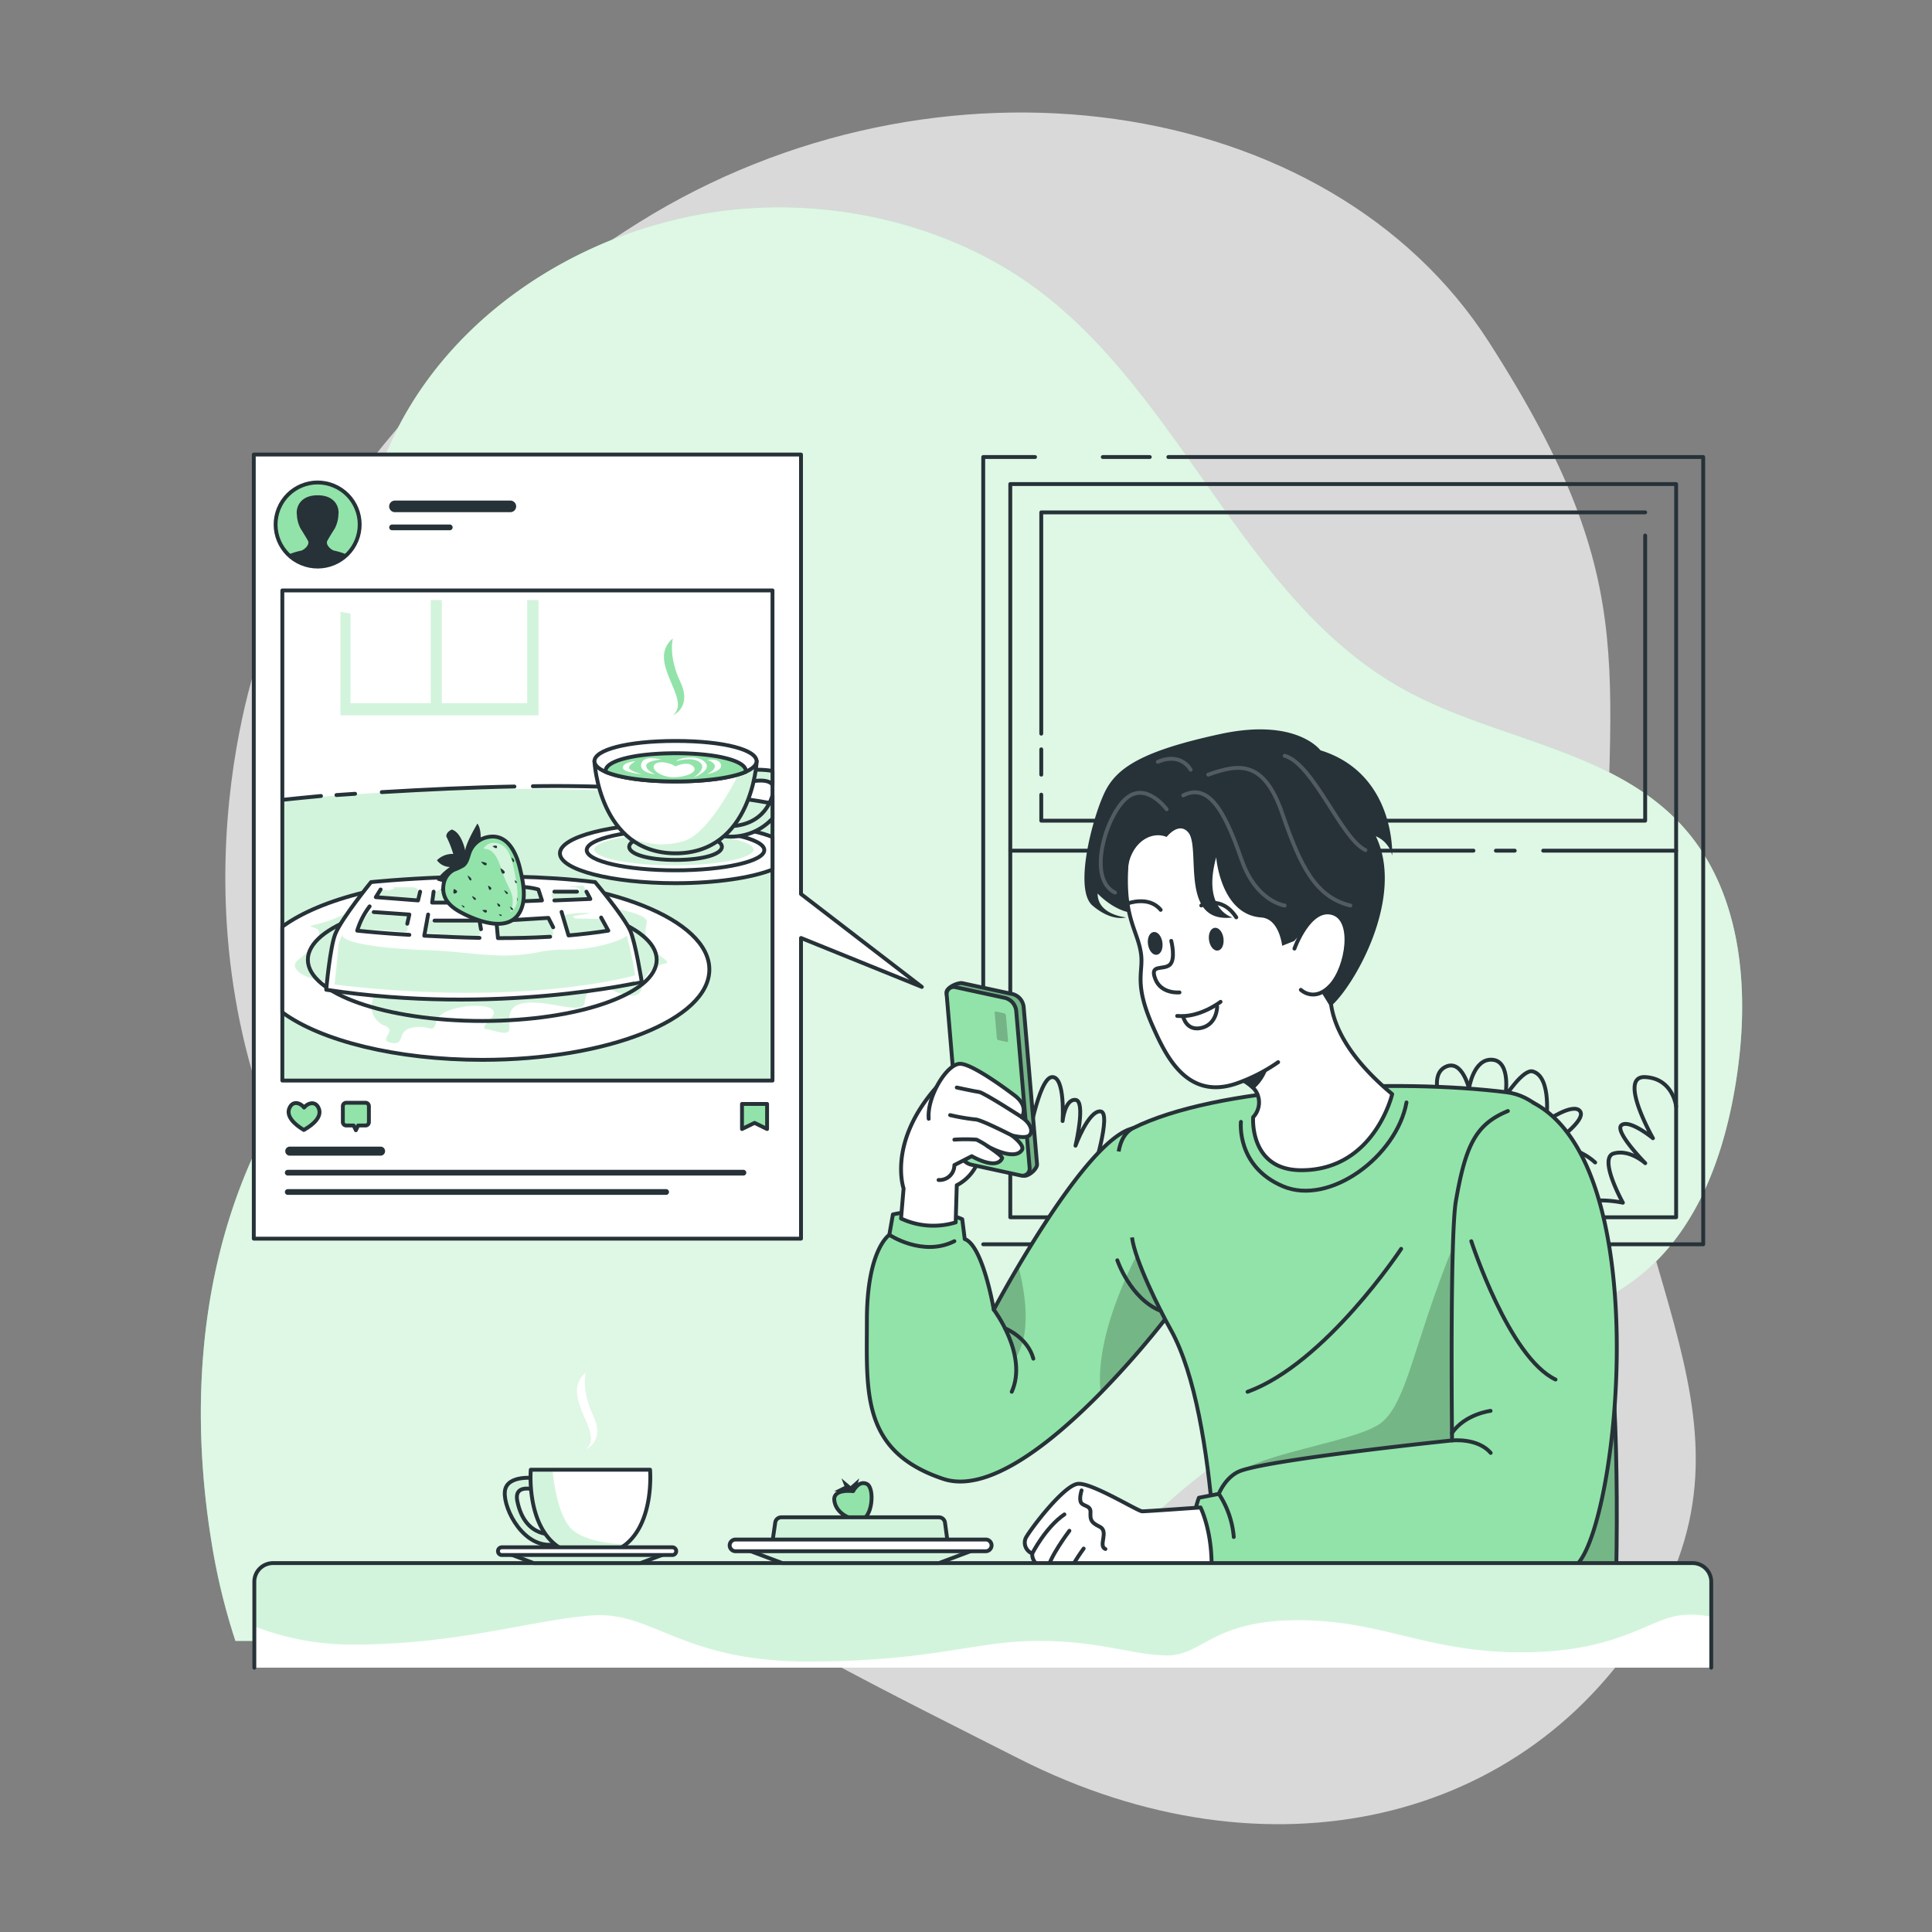 <svg xmlns="http://www.w3.org/2000/svg" xmlns:xlink="http://www.w3.org/1999/xlink" viewBox="0 0 500 500"><rect x="0" y="0" width="500" height="500" fill="#808080" stroke="none"/><defs><clipPath id="freepik--clip-path--inject-4"><rect x="73.07" y="152.8" width="126.85" height="126.85" style="fill:#fff;stroke:#263238;stroke-linecap:round;stroke-linejoin:round"></rect></clipPath><clipPath id="freepik--clip-path-2--inject-4"><path d="M199.92,203.11v-3.6a24.82,24.82,0,0,0-6.34-.18L192,202.8S198.41,200.84,199.92,203.11Z" style="fill:#fff;stroke:#263238;stroke-linecap:round;stroke-linejoin:round"></path></clipPath><clipPath id="freepik--clip-path-3--inject-4"><path d="M199.92,205.85c-2.9,9.28-12.57,7.89-12.57,7.89v2.67a14.66,14.66,0,0,0,12.57-4.58Z" style="fill:#fff;stroke:#263238;stroke-linecap:round;stroke-linejoin:round"></path></clipPath><clipPath id="freepik--clip-path-4--inject-4"><path d="M153.84,197s1.16,23.84,21,23.84,21-23.84,21-23.84Z" style="fill:#fff;stroke:#263238;stroke-linecap:round;stroke-linejoin:round"></path></clipPath><clipPath id="freepik--clip-path-5--inject-4"><path d="M303.47,338.93a236.9,236.9,0,0,1-18.61,21.53c-12.65,12.91-29.14,26.14-40.73,22.28-21.36-7.12-19.78-22.55-19.78-41s5.8-22.14,5.8-22.14l.93-5.3c10.48-2.35,17.95,1.24,17.95,1.24l.64,5.12c4.75,1.73,7.52,18.3,7.52,18.3s2.52-4.77,6.36-11.26c7.83-13.25,21.13-33.72,29.59-35.68l7.46,33.89Z" style="fill:#92E3A9;stroke:#263238;stroke-linecap:round;stroke-linejoin:round"></path></clipPath><clipPath id="freepik--clip-path-6--inject-4"><path d="M253.22,300.41l11.61,3.86c1.23.31,3.66-1.74,3.55-3l-3.45-40.59a3.87,3.87,0,0,0-2.89-3.42l-12.86-2.79c-1.23-.32-4.32,1.15-4.22,2.41L250.33,297A3.87,3.87,0,0,0,253.22,300.41Z" style="fill:#92E3A9;stroke:#263238;stroke-linecap:round;stroke-linejoin:round"></path></clipPath><clipPath id="freepik--clip-path-7--inject-4"><path d="M289.5,298c.53-2.94,1.72-5,3.64-6,21.76-10.85,68.2-12.91,96.81-9.32,26.4,3.32,30.45,75.79,27.77,142.92H315.25s.64-58.48-12.29-81.52c-2.86-5.08-9.25-17.91-10-23.82" style="fill:#92E3A9"></path></clipPath><clipPath id="freepik--clip-path-8--inject-4"><path d="M442.87,431.59V409.36a4.83,4.83,0,0,0-4.83-4.83H70.65a4.83,4.83,0,0,0-4.83,4.83v22.23" style="fill:#fff;stroke:#263238;stroke-linecap:round;stroke-linejoin:round"></path></clipPath><clipPath id="freepik--clip-path-9--inject-4"><path d="M245.32,399.65h-45.5l.81-5.61a1.58,1.58,0,0,1,1.57-1.36H243a1.58,1.58,0,0,1,1.56,1.36Z" style="fill:#fff;stroke:#263238;stroke-linecap:round;stroke-linejoin:round"></path></clipPath><clipPath id="freepik--clip-path-10--inject-4"><polygon points="242.99 404.53 202.47 404.53 192.47 400.77 252.99 400.77 242.99 404.53" style="fill:#fff;stroke:#263238;stroke-linecap:round;stroke-linejoin:round"></polygon></clipPath><clipPath id="freepik--clip-path-11--inject-4"><path d="M138.82,382.57s-7.78-1.15-8.17,3.47,5.08,15.09,13,13.61V397s-7.69,1.45-9.75-8.42C132.71,383.1,140,386,140,386Z" style="fill:#fff;stroke:#263238;stroke-linecap:round;stroke-linejoin:round"></path></clipPath><clipPath id="freepik--clip-path-12--inject-4"><path d="M162,399.65h0a14,14,0,0,1-9.2,3c-17.4,0-15.43-22.29-15.43-22.29h30.86S169.4,393.57,162,399.65Z" style="fill:#fff;stroke:#263238;stroke-linecap:round;stroke-linejoin:round"></path></clipPath><clipPath id="freepik--clip-path-13--inject-4"><polygon points="165.74 404.53 138.13 404.53 131.32 401.97 172.56 401.97 165.74 404.53" style="fill:#fff;stroke:#263238;stroke-linecap:round;stroke-linejoin:round"></polygon></clipPath></defs><g id="freepik--background-simple--inject-4"><path d="M67.93,167.09s-27.88,72,11.3,144.5S199.11,422.39,263.7,455.14s131.66,16.8,163.53-36.84-11.84-91.93-11.9-168.42,11.45-96.74-30-161.36-143.06-78.93-219.9-31S67.93,167.09,67.93,167.09Z" style="fill:#fff;opacity:0.7"></path><path d="M60.93,424.67H272.14c.86-1.36,1.72-2.72,2.6-4.05,22.72-34.59,59.09-59.24,98.83-70.81,17.8-5.18,37.08-8.27,51.38-20.06,14.72-12.13,21.48-31.49,24.4-50.34,3.55-22.83,1.63-48.41-13.86-65.54-18.19-20.12-48.67-22.37-72.37-35.56-40.79-22.69-56.61-74.39-93.71-102.71C246,57.72,214.31,50.79,186,54.71c-40.19,5.57-78,32.5-89.36,72a99.81,99.81,0,0,0-3.44,35.41c1.82,23.55,6.89,47.41,2.11,70.54-5.27,25.49-21.86,47-31.77,71.09-12.33,30-14,63.6-8.76,95.58A165,165,0,0,0,60.93,424.67Z" style="fill:#92E3A9"></path><path d="M60.93,424.67H272.14c.86-1.36,1.72-2.72,2.6-4.05,22.72-34.59,59.09-59.24,98.83-70.81,17.8-5.18,37.08-8.27,51.38-20.06,14.72-12.13,21.48-31.49,24.4-50.34,3.55-22.83,1.63-48.41-13.86-65.54-18.19-20.12-48.67-22.37-72.37-35.56-40.79-22.69-56.61-74.39-93.71-102.71C246,57.72,214.31,50.79,186,54.71c-40.19,5.57-78,32.5-89.36,72a99.81,99.81,0,0,0-3.44,35.41c1.82,23.55,6.89,47.41,2.11,70.54-5.27,25.49-21.86,47-31.77,71.09-12.33,30-14,63.6-8.76,95.58A165,165,0,0,0,60.93,424.67Z" style="fill:#fff;opacity:0.7"></path></g><g id="freepik--Window--inject-4"><polyline points="254.46 276.03 254.46 118.28 267.87 118.28" style="fill:none;stroke:#263238;stroke-linecap:round;stroke-linejoin:round"></polyline><line x1="254.46" y1="301.83" x2="254.46" y2="296.07" style="fill:none;stroke:#263238;stroke-linecap:round;stroke-linejoin:round"></line><polyline points="302.37 118.28 440.79 118.28 440.79 322.02 254.46 322.02" style="fill:none;stroke:#263238;stroke-linecap:round;stroke-linejoin:round"></polyline><line x1="285.4" y1="118.28" x2="297.56" y2="118.28" style="fill:none;stroke:#263238;stroke-linecap:round;stroke-linejoin:round"></line><rect x="261.46" y="125.27" width="172.32" height="189.76" style="fill:none;stroke:#263238;stroke-linecap:round;stroke-linejoin:round"></rect><polyline points="425.77 138.59 425.77 212.39 269.48 212.39 269.48 205.66" style="fill:none;stroke:#263238;stroke-linecap:round;stroke-linejoin:round"></polyline><polyline points="269.48 189.87 269.48 132.6 425.77 132.6" style="fill:none;stroke:#263238;stroke-linecap:round;stroke-linejoin:round"></polyline><line x1="269.48" y1="200.48" x2="269.48" y2="193.93" style="fill:none;stroke:#263238;stroke-linecap:round;stroke-linejoin:round"></line><line x1="399.38" y1="220.15" x2="433.78" y2="220.15" style="fill:none;stroke:#263238;stroke-linecap:round;stroke-linejoin:round"></line><line x1="387.14" y1="220.15" x2="392.01" y2="220.15" style="fill:none;stroke:#263238;stroke-linecap:round;stroke-linejoin:round"></line><line x1="261.46" y1="220.15" x2="381.33" y2="220.15" style="fill:none;stroke:#263238;stroke-linecap:round;stroke-linejoin:round"></line><polyline points="338.96 212.39 338.96 208.84 353.37 208.84 353.37 210.86 347.63 210.86 347.63 212.39" style="fill:none;stroke:#263238;stroke-linecap:round;stroke-linejoin:round"></polyline><path d="M261.76,283.74s2.39,1.81,4.07,12.76c0,0,2.89-17.48,6.4-17.75S275,290.12,275,290.12s.59-5.74,3.34-5.47,0,11.85,0,11.85,3.29-9,6.42-8.88S282.7,304,282.7,304s8-5.8,11.26-3-1.8,10-1.8,10,11.49-2.49,13.27,4.25" style="fill:none;stroke:#263238;stroke-linecap:round;stroke-linejoin:round"></path><path d="M305.43,308.74s5-3.28,8.95-1.75c0,0-2.51-3.81,0-6.15S320.1,307,320.1,307s.36-14.21,5.37-13.49,0,13.49,0,13.49,8.94-7.93,11.09-5.16-1.43,6.91-1.43,6.91,5.36-1.71,9.3,2.29c0,0,6-6.12,12.66-7,0,0-4.43-12.86-2.29-15.45s6.05,11.22,6.05,11.22,1.71-9,7.3-9.68c0,0-4.66-2.53-3.28-6.38s7.82.91,7.82.91-2.64-6.76,1.54-8.62,5.94,5.66,5.94,5.66,1.16-7.87,6.08-7.44,3.33,9.49,3.33,9.49,4.64-7.19,7.12-6.46c5,1.47,3.46,12.84,3.46,12.84s6.93-4.82,8.72-2.6c1.93,2.39-7.21,8.55-7.21,8.55s6.88.77,11.16,4.77" style="fill:none;stroke:#263238;stroke-linecap:round;stroke-linejoin:round"></path><path d="M433.78,286.34s-.79-7.22-8-7.59,2,15.82,2,15.82-6-4.92-8.1-3.41,6.11,9.87,6.11,9.87-4-3.66-8.13-2.52S420,311.26,420,311.26a29.78,29.78,0,0,0-18.35,2.14" style="fill:none;stroke:#263238;stroke-linecap:round;stroke-linejoin:round"></path></g><g id="freepik--Screen--inject-4"><polygon points="238.57 255.41 207.3 231.37 207.3 117.64 65.68 117.64 65.68 320.56 207.3 320.56 207.3 242.75 238.57 255.41" style="fill:#fff;stroke:#263238;stroke-linecap:round;stroke-linejoin:round"></polygon><rect x="73.07" y="152.8" width="126.85" height="126.85" style="fill:#fff"></rect><g style="clip-path:url(#freepik--clip-path--inject-4)"><path d="M199.92,207.93v71.72H73.07V207c14-1.19,33.94-2.71,54-2.83C170.75,203.92,190.24,206.89,199.92,207.93Z" style="fill:#92E3A9;opacity:0.4"></path><path d="M183.67,205.55c5.44.63,10.86,1.41,16.25,2.38" style="fill:none;stroke:#263238;stroke-linecap:round;stroke-linejoin:round"></path><path d="M137.91,203.47a379.13,379.13,0,0,1,41,1.58" style="fill:none;stroke:#263238;stroke-linecap:round;stroke-linejoin:round"></path><path d="M98.8,205c11.43-.67,22.88-1.23,34.33-1.45" style="fill:none;stroke:#263238;stroke-linecap:round;stroke-linejoin:round"></path><path d="M87.07,205.76q2.42-.18,4.83-.33" style="fill:none;stroke:#263238;stroke-linecap:round;stroke-linejoin:round"></path><path d="M73.07,207c3.34-.38,6.68-.67,10-1" style="fill:none;stroke:#263238;stroke-linecap:round;stroke-linejoin:round"></path><polygon points="88.11 158.3 88.11 185.12 139.37 185.12 139.37 155.3 136.44 155.3 136.44 181.98 114.34 181.98 114.34 155.3 111.47 155.3 111.47 181.98 90.72 181.98 90.72 158.82 88.11 158.3" style="fill:#92E3A9;opacity:0.4"></polygon></g><rect x="73.07" y="152.8" width="126.85" height="126.85" style="fill:none;stroke:#263238;stroke-linecap:round;stroke-linejoin:round"></rect><path d="M132.08,129.55H102.21a1.49,1.49,0,0,0,0,3h29.87a1.49,1.49,0,0,0,0-3Z" style="fill:#263238"></path><path d="M116.4,135.75H101.47a.74.74,0,1,0,0,1.48H116.4a.74.74,0,1,0,0-1.48Z" style="fill:#263238"></path><path d="M124.81,227.53c-22.37,0-41.81,5-51.74,12.29V262c9.93,7.32,29.37,12.29,51.74,12.29,32.46,0,58.77-10.47,58.77-23.39S157.27,227.53,124.81,227.53Z" style="fill:#fff;stroke:#263238;stroke-linecap:round;stroke-linejoin:round"></path><path d="M90.17,236c-7,3.94-12,3.22-8.73,4.14s-.93,5.73-4.19,8.2,2.56,5.73,9.31,5.73,11.2,1.66,10.16,4a5.36,5.36,0,0,0,2.83,7.38c3.52,1.39-2.06,3.77,1.78,4.44s1-3.28,5.7-4,4.88,2.09,6-1.74,12.48-4.77,14.38-2.91-4.07,4.65-1.43,5.12,5.88,1.94,5.89-.24-1.16-6.3,4.88-6.64,14.27,3.14,14.58,0,2.43-5.92,6.05-3.83,8.22,3.26,8.69,0a7.43,7.43,0,0,1,5.81-6.23c2.79-.52-2.38-1.59-4.33-6.17s3.17-5.09-5-7.39-15.09,1.84-22.9-.12S99.59,230.77,90.17,236Z" style="fill:#92E3A9;opacity:0.4"></path><ellipse cx="124.81" cy="248.38" rx="45.14" ry="15.85" style="fill:none;stroke:#263238;stroke-linecap:round;stroke-linejoin:round"></ellipse><path d="M84.42,256.14s1-11.11,2.35-14.42c1.56-3.95,9.25-13.43,9.25-13.43s31.32-3.31,58,0c0,0,7.44,8.86,9.07,12.53,1.35,3,3,13.3,3,13.3S128.52,262.88,84.42,256.14Z" style="fill:#fff;stroke:#263238;stroke-linecap:round;stroke-linejoin:round"></path><path d="M88.54,242.09c.81,2.39,13.26,3.52,22,3.8s16.28,1.84,23.14,1.28,6.29-1.42,13.26-1.42,14.31-2.4,15.24-3.66a97.86,97.86,0,0,1,2.21,10.31s-28.26,8.34-77.81,2.4c0,0,.7-6.5.93-9.05A7.77,7.77,0,0,1,88.54,242.09Z" style="fill:#92E3A9;opacity:0.4"></path><path d="M100.81,230.36a11.38,11.38,0,0,1,1.3-.43,1.9,1.9,0,0,0-1.35-.31h5.46a3.22,3.22,0,0,1,1.6.28,2,2,0,0,1,.21,2.72,2.11,2.11,0,0,1-1.73.37c-2.77-.22-5.54-.55-8.29-1-.2,0-.42-.09-.5-.27-.22-.49.5-1.36,1-1.45.69-.12,1.34.22,2,.17A1.52,1.52,0,0,0,100.81,230.36Z" style="fill:#92E3A9;opacity:0.4"></path><path d="M95.61,236.16a2.15,2.15,0,0,0-.59.61A12.81,12.81,0,0,0,93.14,240a.48.48,0,0,0,0,.35.51.51,0,0,0,.3.19,9.36,9.36,0,0,0,2.7.15,66.9,66.9,0,0,1,8.24.52,1.18,1.18,0,0,0,.87-.16c.31-.27.24-.76.21-1.17a3.39,3.39,0,0,1,.3-1.57,1.63,1.63,0,0,0,.27-.94c-.1-.58-.85-.74-1.44-.77l-5-.27C98.52,236.26,96.55,235.62,95.61,236.16Z" style="fill:#92E3A9;opacity:0.4"></path><path d="M112.66,230.89a5.19,5.19,0,0,1,2.69-1,22.26,22.26,0,0,1,7.28-.23c-.26,1.13.36,2.51-.41,3.37a2.55,2.55,0,0,1-1.76.63,28.62,28.62,0,0,1-6.34-.2c-.49-.07-1.65,0-2-.45S112.21,231.3,112.66,230.89Z" style="fill:#92E3A9;opacity:0.4"></path><path d="M110.2,239.1c.52-1,1.84-1.12,3-1.12,3.41,0,6.82.13,10.23.28a1,1,0,0,1,.8.29,1.11,1.11,0,0,1,.13.48c0,.52.06,1,0,1.56a1.78,1.78,0,0,1-.6,1.55,1.75,1.75,0,0,1-.63.18,28.72,28.72,0,0,1-8.52-.44c-1.23-.19-2.5-.27-3.71-.45C109.86,241.26,109.75,239.93,110.2,239.1Z" style="fill:#92E3A9;opacity:0.4"></path><path d="M126.76,231.37c.09-.71.27-1.54.92-1.82a2.2,2.2,0,0,1,.92-.1l6,.27a20.33,20.33,0,0,1,3,.3,2.87,2.87,0,0,1,1.35.58,3.35,3.35,0,0,1,.77,2.46c0,.4-7.8.42-8.53.39s-1.38-.14-2-.12c-.44,0-.82.21-1.23.25C126.68,233.7,126.65,232.3,126.76,231.37Z" style="fill:#92E3A9;opacity:0.4"></path><path d="M143.14,241.48c0-.36-.11-.72-.16-1.09a3.25,3.25,0,0,0-.69-1.85,3.13,3.13,0,0,0-2.07-.72,26.67,26.67,0,0,0-8.85.77,4,4,0,0,1-2.11.18,1.43,1.43,0,0,1-.63-.39v0c.1,1.28.19,2.56.28,3.84.75.09,1.51.12,2.26.14l6.18.22a17.42,17.42,0,0,0,1.77,0c.92-.05,1.84-.23,2.76-.21.49,0,1.14,0,1.27-.5A1.24,1.24,0,0,0,143.14,241.48Z" style="fill:#92E3A9;opacity:0.4"></path><path d="M149.67,230.62c.18,0,.42,0,.43-.22a.25.25,0,0,0,0-.17c-.29-.52-1-.6-1.59-.63l-1.4,0a17.87,17.87,0,0,1,3.57-.36.54.54,0,0,1,.35.08.6.6,0,0,1,.19.27l1.17,2.61a.43.43,0,0,1,0,.33c0,.13-.2.17-.33.2a33.65,33.65,0,0,1-6.95.42,2.36,2.36,0,0,1-2.11-.74,1.14,1.14,0,0,1,.29-1.71c.78-.36,2.21-.07,3.06-.06Z" style="fill:#92E3A9;opacity:0.4"></path><path d="M153,236.33l-4.56.73a.44.44,0,0,0,.22.53,1.23,1.23,0,0,0,.63.12l6.24.11a.62.62,0,0,1,.33.08.47.47,0,0,1,.15.24c.29.7.54,1.42.76,2.14a1.32,1.32,0,0,1,.08.65c-.12.5-.72.68-1.23.76a44.43,44.43,0,0,1-7.11.29,1.88,1.88,0,0,1-1.18-.29,1.69,1.69,0,0,1-.42-.67c-.39-.94-1.65-4-.21-4.37A28.83,28.83,0,0,1,153,236.33Z" style="fill:#92E3A9;opacity:0.4"></path><path d="M105.94,241.94c-4.5-.28-9-.62-13.49-1.09a19.93,19.93,0,0,1,3.21-6.28" style="fill:none;stroke:#263238;stroke-linecap:round;stroke-linejoin:round"></path><path d="M124.09,242.72c-4.77-.1-9.53-.31-14.29-.56l1-5.48" style="fill:none;stroke:#263238;stroke-linecap:round;stroke-linejoin:round"></path><path d="M142.38,242.43c-4.5.26-9,.36-13.51.35l-.52-5.61" style="fill:none;stroke:#263238;stroke-linecap:round;stroke-linejoin:round"></path><path d="M155.57,237.46l1.86,3.39q-5.13.79-10.29,1.24L145.33,236" style="fill:none;stroke:#263238;stroke-linecap:round;stroke-linejoin:round"></path><polyline points="122.77 231.42 122.77 233.59 111.84 233.59 112.22 230.76" style="fill:none;stroke:#263238;stroke-linecap:round;stroke-linejoin:round"></polyline><polyline points="108.73 230.76 108.19 233.03 97.26 232.18 98.5 230.2" style="fill:none;stroke:#263238;stroke-linecap:round;stroke-linejoin:round"></polyline><polyline points="96.72 236.04 105.94 236.68 105.4 239.06" style="fill:none;stroke:#263238;stroke-linecap:round;stroke-linejoin:round"></polyline><polyline points="112.46 238.25 124.09 238.25 124.48 240.47" style="fill:none;stroke:#263238;stroke-linecap:round;stroke-linejoin:round"></polyline><polyline points="130.45 238.25 141.92 237.55 143.16 239.98" style="fill:none;stroke:#263238;stroke-linecap:round;stroke-linejoin:round"></polyline><path d="M127,230.76v2.83l13.26-.56-.93-2.83s-3.49-1.23-10.54-.57" style="fill:none;stroke:#263238;stroke-linecap:round;stroke-linejoin:round"></path><polyline points="143.47 233.03 152.78 232.65 151.77 230.76" style="fill:none;stroke:#263238;stroke-linecap:round;stroke-linejoin:round"></polyline><line x1="143.47" y1="230.76" x2="149.32" y2="230.76" style="fill:none;stroke:#263238;stroke-linecap:round;stroke-linejoin:round"></line><path d="M114.63,230.2a51.84,51.84,0,0,1,8.14-.76" style="fill:none;stroke:#263238;stroke-linecap:round;stroke-linejoin:round"></path><path d="M128.63,238.38l-.28-1.24A1.08,1.08,0,0,0,128.63,238.38Z" style="fill:none;opacity:0.4"></path><path d="M124.09,220.14s1-5-.54-7c0,0-3,5-3.15,7,0,0-.87-4.65-3.46-5.46,0,0-1.54.62-1.42,1.82A27.48,27.48,0,0,1,117.3,221a5.66,5.66,0,0,0-4.22,1.63,4.21,4.21,0,0,0,3.37,1.74s-2.67,1.81-3.37,3.46c0,0,4.3,1.77,8-.26S124.09,220.14,124.09,220.14Z" style="fill:#263238"></path><path d="M121.76,220.07a6.27,6.27,0,0,1,3.93-3.31c5.35-1.47,7.81,3.57,8.86,7.92.84,3.5,1.81,8.1-.06,11.43-3.09,5.5-11.45,2.11-15.55-.18-2.69-1.5-4.67-3.62-4.15-7a5.11,5.11,0,0,1,2.64-3.81,13.54,13.54,0,0,0,2.46-1.16C121.08,223,121.12,221.36,121.76,220.07Z" style="fill:#92E3A9;stroke:#263238;stroke-linecap:round;stroke-linejoin:round"></path><path d="M125.46,219.68c2.19.15,3.28,2,4.52,5.89s2.72,5.1,2.72,7.55S132,236,132,236s2.79-.26,1.66-7.53-2.43-9.76-5-10.23a3.11,3.11,0,0,0-3.5,1.32" style="fill:#fff;opacity:0.6"></path><path d="M117.46,230.06s1.51.55.5,1.1S117.46,230.06,117.46,230.06Z" style="fill:#263238"></path><path d="M121,226.54s1.32.76.93,1.25S121,226.54,121,226.54Z" style="fill:#263238"></path><path d="M124.48,223s1.9.16,1.43.78S124.48,223,124.48,223Z" style="fill:#263238"></path><path d="M127.46,219s1.25-.5,1.17.23S127.46,219,127.46,219Z" style="fill:#263238"></path><path d="M129.53,224.68s1.65.89.92,1.36S129.53,224.68,129.53,224.68Z" style="fill:#263238"></path><path d="M126.3,229.2s1.24.44.73,1S126.3,229.2,126.3,229.2Z" style="fill:#263238"></path><path d="M122.11,231.9s1.36.46,1,.92S122.11,231.9,122.11,231.9Z" style="fill:#263238"></path><path d="M124.81,235.54s1.48-.31,1.17.41S124.81,235.54,124.81,235.54Z" style="fill:#263238"></path><path d="M128.63,233.72s1.2.46.73.85S128.63,233.72,128.63,233.72Z" style="fill:#263238"></path><path d="M130.45,230.38s1.28.55.93.93S130.45,230.38,130.45,230.38Z" style="fill:#263238"></path><path d="M133.23,227.77s.82.53.43.74S133.23,227.77,133.23,227.77Z" style="fill:#263238"></path><path d="M131.92,234.64s1.09.44.81.83S131.92,234.64,131.92,234.64Z" style="fill:#263238"></path><path d="M133.77,232.18s.29.76.16.94S133.77,232.18,133.77,232.18Z" style="fill:#263238"></path><path d="M129.05,236.68s.89-.14.78.25S129.05,236.68,129.05,236.68Z" style="fill:#263238"></path><path d="M119.44,234.18s1.08.46.73.66S119.44,234.18,119.44,234.18Z" style="fill:#263238"></path><path d="M132.35,221.89s1,.61.66,1.12S132.35,221.89,132.35,221.89Z" style="fill:#263238"></path><path d="M199.92,224.89v-8.27c-5.34-2.12-14.6-3.52-25.1-3.52-16.52,0-29.91,3.46-29.91,7.74s13.39,7.73,29.91,7.73c10.52,0,19.77-1.41,25.1-3.53v-.15Z" style="fill:#fff;stroke:#263238;stroke-linecap:round;stroke-linejoin:round"></path><path d="M195,219.85c0,2.26-9.22,4.1-20.6,4.1s-20.6-1.84-20.6-4.1,9.23-4.09,20.6-4.09S195,217.59,195,219.85Z" style="fill:#92E3A9;opacity:0.4"></path><ellipse cx="174.82" cy="220" rx="22.98" ry="5.24" style="fill:none;stroke:#263238;stroke-linecap:round;stroke-linejoin:round"></ellipse><path d="M186.83,219.15c0,1.88-4.74,3.4-12,3.4s-12-1.52-12-3.4,4.75-3.39,12-3.39S186.83,217.28,186.83,219.15Z" style="fill:none;stroke:#263238;stroke-linecap:round;stroke-linejoin:round"></path><path d="M199.92,203.11v-3.6a24.82,24.82,0,0,0-6.34-.18L192,202.8S198.41,200.84,199.92,203.11Z" style="fill:#fff"></path><g style="clip-path:url(#freepik--clip-path-2--inject-4)"><path d="M199.92,203.11v-3.6a24.82,24.82,0,0,0-6.34-.18L192,202.8S198.41,200.84,199.92,203.11Z" style="fill:#92E3A9;opacity:0.4"></path></g><path d="M199.92,203.11v-3.6a24.82,24.82,0,0,0-6.34-.18L192,202.8S198.41,200.84,199.92,203.11Z" style="fill:none;stroke:#263238;stroke-linecap:round;stroke-linejoin:round"></path><path d="M199.92,205.85c-2.9,9.28-12.57,7.89-12.57,7.89v2.67a14.66,14.66,0,0,0,12.57-4.58Z" style="fill:#fff"></path><g style="clip-path:url(#freepik--clip-path-3--inject-4)"><path d="M199.92,205.85c-2.9,9.28-12.57,7.89-12.57,7.89v2.67a14.66,14.66,0,0,0,12.57-4.58Z" style="fill:#92E3A9;opacity:0.4"></path></g><path d="M199.92,205.85c-2.9,9.28-12.57,7.89-12.57,7.89v2.67a14.66,14.66,0,0,0,12.57-4.58Z" style="fill:none;stroke:#263238;stroke-linecap:round;stroke-linejoin:round"></path><path d="M153.84,197s1.16,23.84,21,23.84,21-23.84,21-23.84Z" style="fill:#fff"></path><g style="clip-path:url(#freepik--clip-path-4--inject-4)"><path d="M195.8,197s-1.16,23.84-21,23.84a18.33,18.33,0,0,1-12.31-4.27l.29-.07a19.34,19.34,0,0,0,14.29,1.14c7-2.28,14.42-17.85,15.69-20.64Z" style="fill:#92E3A9;opacity:0.4"></path></g><path d="M153.84,197s1.16,23.84,21,23.84,21-23.84,21-23.84Z" style="fill:none;stroke:#263238;stroke-linecap:round;stroke-linejoin:round"></path><path d="M195.8,197c0,1-1,1.95-2.85,2.75-3.45,1.49-9.86,2.49-18.13,2.49s-14.68-1-18.13-2.49c-1.85-.8-2.85-1.75-2.85-2.75,0-2.9,8.29-5.24,21-5.24S195.8,194.1,195.8,197Z" style="fill:#fff;stroke:#263238;stroke-linecap:round;stroke-linejoin:round"></path><path d="M193,199.48a1.24,1.24,0,0,1,0,.27c-3.45,1.49-9.86,2.49-18.13,2.49s-14.68-1-18.13-2.49a1.24,1.24,0,0,1,0-.27c0-2.51,7.17-4.54,18.16-4.54S193,197,193,199.48Z" style="fill:#92E3A9;stroke:#263238;stroke-linecap:round;stroke-linejoin:round"></path><path d="M174.82,198.34s3.06-1.54,4.59,0-2.17,2.86-5.24,2.81-5.88-2-4.79-3.26S173.73,197.54,174.82,198.34Z" style="fill:#fff"></path><path d="M175.06,197s4.11-1.32,6.09.31-1.64,3.9-1.64,3.9,4.86-1.8,3-3.9S175.46,196.11,175.06,197Z" style="fill:#fff"></path><path d="M183,196.65s4.52,1.26,0,3.72c0,0,4.13-.8,3.59-2.53S183,196.65,183,196.65Z" style="fill:#fff"></path><path d="M169.52,200.37s-2.42-1-2.27-2.28,3.86-1.52,3.86-1.52-4.5-1.3-5.15,1.07S169.52,200.37,169.52,200.37Z" style="fill:#fff"></path><path d="M166.16,200.37s-3.15-.8-3.36-1.59,1.68-1.78,1.68-1.78-3.11.22-3.31,1.57S166.16,200.37,166.16,200.37Z" style="fill:#fff"></path><path d="M174.13,165.21c-7.18,6.06,5.19,15.82,0,19.91,0,0,5.08-2,1.92-8.7S174.13,165.21,174.13,165.21Z" style="fill:#92E3A9"></path><circle cx="82.21" cy="135.75" r="10.88" transform="translate(-74.67 159.75) rotate(-67.5)" style="fill:#92E3A9;stroke:#263238;stroke-linecap:round;stroke-linejoin:round"></circle><path d="M86.66,142.54c-.66,0-2.58-1.45-1.92-2.64s1.92-3.16,1.92-3.16a8.56,8.56,0,0,0,.92-3.56c.27-1.85-.79-5-5.37-5s-5.64,3.16-5.38,5a8.47,8.47,0,0,0,.93,3.56s1.26,2,1.92,3.16-1.27,2.64-1.92,2.64a17.46,17.46,0,0,0-3.13,1s4.38,3.08,7.58,3.08,7.57-3.08,7.57-3.08A17.31,17.31,0,0,0,86.66,142.54Z" style="fill:#263238"></path><path d="M82.3,286.45c-.9-1.51-2.67-1-3.6.19-.89-1.18-2.64-1.78-3.58-.29-1.59,2.5,1.58,4.88,3.08,5.81l.42.27.44-.26C80.58,291.28,83.81,289,82.3,286.45Z" style="fill:#92E3A9;stroke:#263238;stroke-linecap:round;stroke-linejoin:round"></path><polygon points="198.52 292.19 195.28 290.6 192.03 292.19 192.03 285.7 198.52 285.7 198.52 292.19" style="fill:#92E3A9;stroke:#263238;stroke-linecap:round;stroke-linejoin:round"></polygon><path d="M89.58,285.39h5a.89.89,0,0,1,.89.9v4.1a.89.89,0,0,1-.89.89h-1.9l-.58,1.22-.58-1.22h-1.9a.89.89,0,0,1-.89-.89v-4.1A.89.89,0,0,1,89.58,285.39Z" style="fill:#92E3A9;stroke:#263238;stroke-linecap:round;stroke-linejoin:round"></path><path d="M98.38,296.75H74.89a1.17,1.17,0,0,0,0,2.33H98.38a1.17,1.17,0,1,0,0-2.33Z" style="fill:#263238"></path><path d="M192.4,302.75H74.47a.74.74,0,1,0,0,1.48H192.4a.74.74,0,1,0,0-1.48Z" style="fill:#263238"></path><path d="M172.4,307.75H74.47a.74.74,0,1,0,0,1.48H172.4a.74.74,0,1,0,0-1.48Z" style="fill:#263238"></path></g><g id="freepik--Character--inject-4"><path d="M303.47,338.93a236.9,236.9,0,0,1-18.61,21.53c-12.65,12.91-29.14,26.14-40.73,22.28-21.36-7.12-19.78-22.55-19.78-41s5.8-22.14,5.8-22.14l.93-5.3c10.48-2.35,17.95,1.24,17.95,1.24l.64,5.12c4.75,1.73,7.52,18.3,7.52,18.3s2.52-4.77,6.36-11.26c7.83-13.25,21.13-33.72,29.59-35.68l7.46,33.89Z" style="fill:#92E3A9"></path><g style="clip-path:url(#freepik--clip-path-5--inject-4)"><path d="M303.47,338.93a236.9,236.9,0,0,1-18.61,21.53c-2-17.49,12.21-40.89,12.21-40.89l3.53,6.31Z" style="opacity:0.2"></path><path d="M262.75,351.62s-2.66-9.93-5.56-12.69c0,0,2.52-4.77,6.36-11.26C265.53,335.3,266.88,345.37,262.75,351.62Z" style="opacity:0.2"></path></g><path d="M303.47,338.93a236.9,236.9,0,0,1-18.61,21.53c-12.65,12.91-29.14,26.14-40.73,22.28-21.36-7.12-19.78-22.55-19.78-41s5.8-22.14,5.8-22.14l.93-5.3c10.48-2.35,17.95,1.24,17.95,1.24l.64,5.12c4.75,1.73,7.52,18.3,7.52,18.3s2.52-4.77,6.36-11.26c7.83-13.25,21.13-33.72,29.59-35.68l7.46,33.89Z" style="fill:none;stroke:#263238;stroke-linecap:round;stroke-linejoin:round"></path><path d="M245.89,277.35l-3.57,4.06c-12.63,14.34-8.47,26.16-8.47,26.16l-.66,7.78a19.75,19.75,0,0,0,14.14,1l.28-9.62S262.92,300.05,245.89,277.35Z" style="fill:#fff;stroke:#263238;stroke-linecap:round;stroke-linejoin:round"></path><path d="M253.22,300.41l11.61,3.86c1.23.31,3.66-1.74,3.55-3l-3.45-40.59a3.87,3.87,0,0,0-2.89-3.42l-12.86-2.79c-1.23-.32-4.32,1.15-4.22,2.41L250.33,297A3.87,3.87,0,0,0,253.22,300.41Z" style="fill:#92E3A9"></path><g style="clip-path:url(#freepik--clip-path-6--inject-4)"><path d="M253.22,300.41l11.61,3.86c1.23.31,3.66-1.74,3.55-3l-3.45-40.59a3.87,3.87,0,0,0-2.89-3.42l-12.86-2.79c-1.23-.32-4.32,1.15-4.22,2.41L250.33,297A3.87,3.87,0,0,0,253.22,300.41Z" style="fill-opacity:0.7;opacity:0.3"></path></g><path d="M253.22,300.41l11.61,3.86c1.23.31,3.66-1.74,3.55-3l-3.45-40.59a3.87,3.87,0,0,0-2.89-3.42l-12.86-2.79c-1.23-.32-4.32,1.15-4.22,2.41L250.33,297A3.87,3.87,0,0,0,253.22,300.41Z" style="fill:none;stroke:#263238;stroke-linecap:round;stroke-linejoin:round"></path><path d="M251.31,301.41l12.86,2.8a1.85,1.85,0,0,0,2.3-1.94L263,261.68a3.87,3.87,0,0,0-2.89-3.42l-12.87-2.79A1.83,1.83,0,0,0,245,257.4L248.42,298A3.87,3.87,0,0,0,251.31,301.41Z" style="fill:#92E3A9;stroke:#263238;stroke-linecap:round;stroke-linejoin:round"></path><path d="M258.44,269.19l2.08.45a.3.3,0,0,0,.37-.31l-.56-6.55a.63.63,0,0,0-.47-.55l-2.07-.45a.3.3,0,0,0-.37.31l.56,6.55A.61.61,0,0,0,258.44,269.19Z" style="fill-opacity:0.7;opacity:0.3"></path><path d="M240.35,289.54c-.5-5.69,4.68-14.23,8.12-14.23s13.94,8.07,13.94,8.07c4.06,2.95,2,5.75,2,5.75,2.39,1.58,3,3.71,2,4.7s-4.57,0-4.57,0,3.48,2.55,2.62,3.8c-2,2.95-8.8-.95-8.8-.95s3.92,2.58,3.69,3.07c-1.47,3.23-7.86-.53-7.86-.53l-4.5,2.3a3.84,3.84,0,0,1-4.09,3.86" style="fill:#fff;stroke:#263238;stroke-linecap:round;stroke-linejoin:round"></path><path d="M264.46,289.13s-9.82-6.35-11.06-6.52-5.79-1.16-5.79-1.16" style="fill:#fff;stroke:#263238;stroke-linecap:round;stroke-linejoin:round"></path><path d="M261.84,293.83s-8-4.12-9.43-4.12a54.35,54.35,0,0,1-6.52-1.12" style="fill:#fff;stroke:#263238;stroke-linecap:round;stroke-linejoin:round"></path><path d="M255.66,296.68a20,20,0,0,0-2.95-1.74,41.5,41.5,0,0,0-5.72,0" style="fill:#fff;stroke:#263238;stroke-linecap:round;stroke-linejoin:round"></path><path d="M289.5,298c.53-2.94,1.72-5,3.64-6,21.76-10.85,68.2-12.91,96.81-9.32,26.4,3.32,30.45,75.79,27.77,142.92H315.25s.64-58.48-12.29-81.52c-2.86-5.08-9.25-17.91-10-23.82" style="fill:#92E3A9"></path><g style="clip-path:url(#freepik--clip-path-7--inject-4)"><path d="M417.72,425.59H315.25s.14-12.39-1-28c0,0-2.84-11.13,6.87-16.95,8.79-5.27,30.94-7.87,36.58-12.63,6.49-5.48,8.17-20.31,18.28-45.28,6.2-15.31,35.31-10,35.31-10C418.46,340.68,419.37,384.15,417.72,425.59Z" style="opacity:0.2"></path></g><path d="M257.19,338.93s8.92,11.76,4.65,21.26" style="fill:none;stroke:#263238;stroke-linecap:round;stroke-linejoin:round"></path><path d="M289.16,326.16s3.38,9.95,11.22,13.09" style="fill:none;stroke:#263238;stroke-linecap:round;stroke-linejoin:round"></path><path d="M230.15,319.57s8.63,5.8,16.84,1.65" style="fill:none;stroke:#263238;stroke-linecap:round;stroke-linejoin:round"></path><path d="M260.09,343.76s5.86,2.32,7.34,7.86" style="fill:none;stroke:#263238;stroke-linecap:round;stroke-linejoin:round"></path><path d="M315.25,425.59s.64-58.48-12.29-81.52c-2.86-5.08-9.25-17.91-10-23.82" style="fill:none;stroke:#263238;stroke-miterlimit:10"></path><path d="M289.5,298c.53-2.94,1.72-5,3.64-6,21.76-10.85,68.2-12.91,96.81-9.32,26.4,3.32,30.45,75.79,27.77,142.92" style="fill:none;stroke:#263238;stroke-miterlimit:10"></path><path d="M360.3,283.15s-4.55,19.61-23.39,19.7c-13.66.07-12.6-13.72-12.6-13.72a5.58,5.58,0,0,0,1.05-6.1,5,5,0,0,0-.82-1.25,13.72,13.72,0,0,0-5.41-3.32,27.26,27.26,0,0,0-3.71-1.11s1.37-4,.63-4.75c-9.74-10.25,10.46-29.54,30.73-24.12C346.78,248.48,335.66,262.57,360.3,283.15Z" style="fill:#fff;stroke:#263238;stroke-linecap:round;stroke-linejoin:round"></path><path d="M324.54,281.78a13.72,13.72,0,0,0-5.41-3.32c4.56-3.25,9.58-6.32,9.58-6.32A12.13,12.13,0,0,1,324.54,281.78Z" style="fill:#263238"></path><path d="M350.7,237.83c2.26-30.17-13.78-40.59-23.59-43-15.72-3.82-33.42,8.78-35.27,25.63s2.66,19.92,3.48,26.57c.58,4.67-1.92,7.4,3,18.55,3.28,7.36,8.66,19.15,21.46,14.9a44.48,44.48,0,0,0,11-5.59" style="fill:#fff;stroke:#263238;stroke-linecap:round;stroke-linejoin:round"></path><path d="M310.89,234.34s5.15-2.88,9.06,3.07" style="fill:none;stroke:#263238;stroke-linecap:round;stroke-linejoin:round"></path><path d="M291.8,233.83s5.51-2.11,8.58,1.64" style="fill:none;stroke:#263238;stroke-linecap:round;stroke-linejoin:round"></path><path d="M303.12,243.5s1.28,5-.51,6.29-5.15-.31-3.6,3.61,6.24,3.44,6.24,3.44" style="fill:none;stroke:#263238;stroke-linecap:round;stroke-linejoin:round"></path><path d="M313.39,243.27c.21,1.36,1,2.36,1.74,2.24s1.18-1.3,1-2.66-1-2.35-1.73-2.24S313.18,241.92,313.39,243.27Z" style="fill:#263238;stroke:#263238;stroke-linecap:round;stroke-linejoin:round"></path><path d="M297.6,244.36c.21,1.35,1,2.36,1.73,2.24s1.19-1.31,1-2.66-1-2.36-1.73-2.24S297.39,243,297.6,244.36Z" style="fill:#263238;stroke:#263238;stroke-linecap:round;stroke-linejoin:round"></path><path d="M315.88,259.27s-5.43,4.23-11.23,3.65" style="fill:none;stroke:#263238;stroke-linecap:round;stroke-linejoin:round"></path><path d="M315,260.55S315,265,311,266s-4.81-2.95-4.81-2.95" style="fill:none;stroke:#263238;stroke-linecap:round;stroke-linejoin:round"></path><path d="M341.72,194.17s-6.19-8.46-25.84-4.22-26.53,8.47-29.71,14.55-8.47,25.55-3.44,29.85,8.67,3.06,8.67,3.06-7.34-.61-7.34-6.17c0,0,3.6,3.94,8.15,4.88A71.51,71.51,0,0,1,291.8,226c.2-7.28,5.67-11.2,10.13-9.4,0,0,3.12-4.07,5.6-1.16,3.36,3.94-2.48,23.74,11.47,22,0,0-8-1.94-4.25-15.57,0,0,1.13,14.83,11.66,15.57,3.78.27,5.06,4.81,5.42,7.33L335,243.5c.8-1.28,4.36-3.31,6-2.2,6.35,4.37,1.52,9.67,1,15.55l2.29,3.7c6.05-5.09,19.46-28.25,11.78-44.13a7.21,7.21,0,0,1,4.23,5S361.27,200.25,341.72,194.17Z" style="fill:#263238"></path><path d="M335,245.5s3.79-10.78,9.75-9.22,3.92,14.05-.32,18.68-7.77,1.21-7.77,1.21" style="fill:#fff;stroke:#263238;stroke-linecap:round;stroke-linejoin:round"></path><g style="opacity:0.2"><path d="M306.22,205.85c7.26-3.73,11.42,6.16,15.18,16.84s11.07,11.66,11.07,11.66" style="fill:none;stroke:#fff;stroke-linecap:round;stroke-linejoin:round"></path><path d="M301.93,209.44s-5.33-7.32-10.53-2.77-10.16,20.77-2.84,24.33" style="fill:none;stroke:#fff;stroke-linecap:round;stroke-linejoin:round"></path><path d="M312.69,200.48c8.11-2.91,14.44-3.72,19.19,10.13s8.7,21.56,17.6,23.74" style="fill:none;stroke:#fff;stroke-linecap:round;stroke-linejoin:round"></path><path d="M332.47,195.59C340,197.77,347,216.9,353.37,220" style="fill:none;stroke:#fff;stroke-linecap:round;stroke-linejoin:round"></path><path d="M308.14,199.21s-2.37-4.65-8.5-2.05" style="fill:none;stroke:#fff;stroke-linecap:round;stroke-linejoin:round"></path></g><path d="M390.24,287.53c-8.18,3.4-10.89,8.54-13.45,23.25-1.6,9.17-1,62-1,62s-46,4.77-54.64,7.84c-3.95,1.4-5.73,6-5.73,6l-5.15,1a25.88,25.88,0,0,0,2.8,23.07l6.23-.71c3.08,8.77,78.74,6.74,89.14-5.42,10.67-12.48,19.84-103-11.76-119.24" style="fill:#92E3A9;stroke:#263238;stroke-linecap:round;stroke-linejoin:round"></path><path d="M321.15,290.34S319.89,301.84,332,307s29.47-7.77,32-21.69" style="fill:none;stroke:#263238;stroke-linecap:round;stroke-linejoin:round"></path><path d="M362.62,323.2s-19.59,29.67-39.76,37" style="fill:none;stroke:#263238;stroke-linecap:round;stroke-linejoin:round"></path><path d="M375.79,372.79s6.61-.74,10,3.22" style="fill:none;stroke:#263238;stroke-linecap:round;stroke-linejoin:round"></path><path d="M380.77,321.22s9.74,30.07,21.8,35.8" style="fill:none;stroke:#263238;stroke-linecap:round;stroke-linejoin:round"></path><path d="M385.76,365.13s-6.6.79-10,5.74" style="fill:none;stroke:#263238;stroke-linecap:round;stroke-linejoin:round"></path><path d="M315.42,386.59a23.81,23.81,0,0,1,3.88,11.18" style="fill:none;stroke:#263238;stroke-linecap:round;stroke-linejoin:round"></path><path d="M310.7,390.13s-14,1-15.1,1-13.19-7.54-16.69-7.11c-3.86.47-13.05,12.84-13.52,14.19a3,3,0,0,0,1.75,3.82c-.17,3.21,4,4.47,4,4.47-.06,2.8,4.71,3.43,4.71,3.43,2.7,5.14,12-1.62,12-1.62a34.38,34.38,0,0,0,10.86-1.7l14.8.43C314,396.68,310.7,390.13,310.7,390.13Z" style="fill:#fff;stroke:#263238;stroke-linecap:round;stroke-linejoin:round"></path><path d="M279.91,385.71s-.76,2.37-.07,3.26,2.41.67,2.38,2.31-.2,2.63,2.34,3.81-.46,5,1.52,5.79" style="fill:none;stroke:#263238;stroke-linecap:round;stroke-linejoin:round"></path><path d="M276.76,396.16s-5.58,7.37-5.64,10.36" style="fill:none;stroke:#263238;stroke-linecap:round;stroke-linejoin:round"></path><path d="M280.45,400.77s-5,6.78-4.62,9.18" style="fill:none;stroke:#263238;stroke-linecap:round;stroke-linejoin:round"></path><path d="M267.14,402.05s3.46-6.82,8.33-10.12" style="fill:none;stroke:#263238;stroke-linecap:round;stroke-linejoin:round"></path><path d="M285.14,404.93a8.49,8.49,0,0,1-4.22,3.66" style="fill:none;stroke:#263238;stroke-linecap:round;stroke-linejoin:round"></path><path d="M283.7,406.77s6,.12,4.15,1.56" style="fill:none;stroke:#263238;stroke-linecap:round;stroke-linejoin:round"></path></g><g id="freepik--Table--inject-4"><path d="M442.87,431.59V409.36a4.83,4.83,0,0,0-4.83-4.83H70.65a4.83,4.83,0,0,0-4.83,4.83v22.23" style="fill:#fff"></path><g style="clip-path:url(#freepik--clip-path-8--inject-4)"><path d="M442.87,409.36v9.05a25.69,25.69,0,0,0-8.19-.35c-8.19,1.13-16.22,9.56-40.93,9.56s-35.82-8.31-57.89-8.31-24.61,9.1-33.7,9.1-17-3.74-33.5-3.74S241.63,430,209,430s-40.13-13.06-55.68-11.93-34.7,7.53-61.6,7.53a68.59,68.59,0,0,1-25.87-4.71V409.36a4.83,4.83,0,0,1,4.83-4.83H438A4.83,4.83,0,0,1,442.87,409.36Z" style="fill:#92E3A9;opacity:0.4"></path></g><path d="M442.87,431.59V409.36a4.83,4.83,0,0,0-4.83-4.83H70.65a4.83,4.83,0,0,0-4.83,4.83v22.23" style="fill:none;stroke:#263238;stroke-linecap:round;stroke-linejoin:round"></path><path d="M220.79,385.91s1.45-2.9,3.56-1.86,1.45,9.25-1.78,9.25-6.39-2.08-6.66-5.09S220.79,385.91,220.79,385.91Z" style="fill:#92E3A9;stroke:#263238;stroke-linecap:round;stroke-linejoin:round"></path><path d="M221.77,384.6l.6-2-2.24,2-2.37-2,.79,2-2.65,1.31S221.16,386.63,221.77,384.6Z" style="fill:#263238"></path><path d="M245.32,399.65h-45.5l.81-5.61a1.58,1.58,0,0,1,1.57-1.36H243a1.58,1.58,0,0,1,1.56,1.36Z" style="fill:#fff"></path><g style="clip-path:url(#freepik--clip-path-9--inject-4)"><path d="M245.32,399.65h-45.5l.81-5.61a1.58,1.58,0,0,1,1.57-1.36H243a1.58,1.58,0,0,1,1.56,1.36Z" style="fill:#92E3A9;opacity:0.4"></path></g><path d="M245.32,399.65h-45.5l.81-5.61a1.58,1.58,0,0,1,1.57-1.36H243a1.58,1.58,0,0,1,1.56,1.36Z" style="fill:none;stroke:#263238;stroke-linecap:round;stroke-linejoin:round"></path><polygon points="242.99 404.53 202.47 404.53 192.47 400.77 252.99 400.77 242.99 404.53" style="fill:#fff"></polygon><g style="clip-path:url(#freepik--clip-path-10--inject-4)"><polygon points="242.99 404.53 202.47 404.53 192.47 400.77 252.99 400.77 242.99 404.53" style="fill:#92E3A9;opacity:0.4"></polygon></g><polygon points="242.99 404.53 202.47 404.53 192.47 400.77 252.99 400.77 242.99 404.53" style="fill:none;stroke:#263238;stroke-linecap:round;stroke-linejoin:round"></polygon><path d="M255.11,401.46H190.36a1.52,1.52,0,0,1-1.52-1.51h0a1.52,1.52,0,0,1,1.52-1.52h64.75a1.52,1.52,0,0,1,1.51,1.52h0A1.52,1.52,0,0,1,255.11,401.46Z" style="fill:#fff;stroke:#263238;stroke-linecap:round;stroke-linejoin:round"></path><path d="M138.82,382.57s-7.78-1.15-8.17,3.47,5.08,15.09,13,13.61V397s-7.69,1.45-9.75-8.42C132.71,383.1,140,386,140,386Z" style="fill:#fff"></path><g style="clip-path:url(#freepik--clip-path-11--inject-4)"><path d="M138.82,382.57s-7.78-1.15-8.17,3.47,5.08,15.09,13,13.61V397s-7.69,1.45-9.75-8.42C132.71,383.1,140,386,140,386Z" style="fill:#92E3A9;opacity:0.4"></path></g><path d="M138.82,382.57s-7.78-1.15-8.17,3.47,5.08,15.09,13,13.61V397s-7.69,1.45-9.75-8.42C132.71,383.1,140,386,140,386Z" style="fill:none;stroke:#263238;stroke-linecap:round;stroke-linejoin:round"></path><path d="M162,399.65h0a14,14,0,0,1-9.2,3c-17.4,0-15.43-22.29-15.43-22.29h30.86S169.4,393.57,162,399.65Z" style="fill:#fff"></path><g style="clip-path:url(#freepik--clip-path-12--inject-4)"><path d="M162,399.65h0a14,14,0,0,1-9.2,3c-17.4,0-15.43-22.29-15.43-22.29H143s.66,9.8,4.22,14.55S161.91,399.65,162,399.65Z" style="fill:#92E3A9;opacity:0.4"></path></g><path d="M162,399.65h0a14,14,0,0,1-9.2,3c-17.4,0-15.43-22.29-15.43-22.29h30.86S169.4,393.57,162,399.65Z" style="fill:none;stroke:#263238;stroke-linecap:round;stroke-linejoin:round"></path><polygon points="165.74 404.53 138.13 404.53 131.32 401.97 172.56 401.97 165.74 404.53" style="fill:#fff"></polygon><g style="clip-path:url(#freepik--clip-path-13--inject-4)"><polygon points="165.74 404.53 138.13 404.53 131.32 401.97 172.56 401.97 165.74 404.53" style="fill:#92E3A9;opacity:0.4"></polygon></g><polygon points="165.74 404.53 138.13 404.53 131.32 401.97 172.56 401.97 165.74 404.53" style="fill:none;stroke:#263238;stroke-linecap:round;stroke-linejoin:round"></polygon><path d="M174,402.44H129.88a1,1,0,0,1-1-1h0a1,1,0,0,1,1-1H174a1,1,0,0,1,1,1h0A1,1,0,0,1,174,402.44Z" style="fill:#fff;stroke:#263238;stroke-linecap:round;stroke-linejoin:round"></path><path d="M151.61,355.18c-7.18,6.06,5.2,15.82,0,19.91,0,0,5.09-2,1.92-8.71S151.61,355.18,151.61,355.18Z" style="fill:#fff"></path></g></svg>